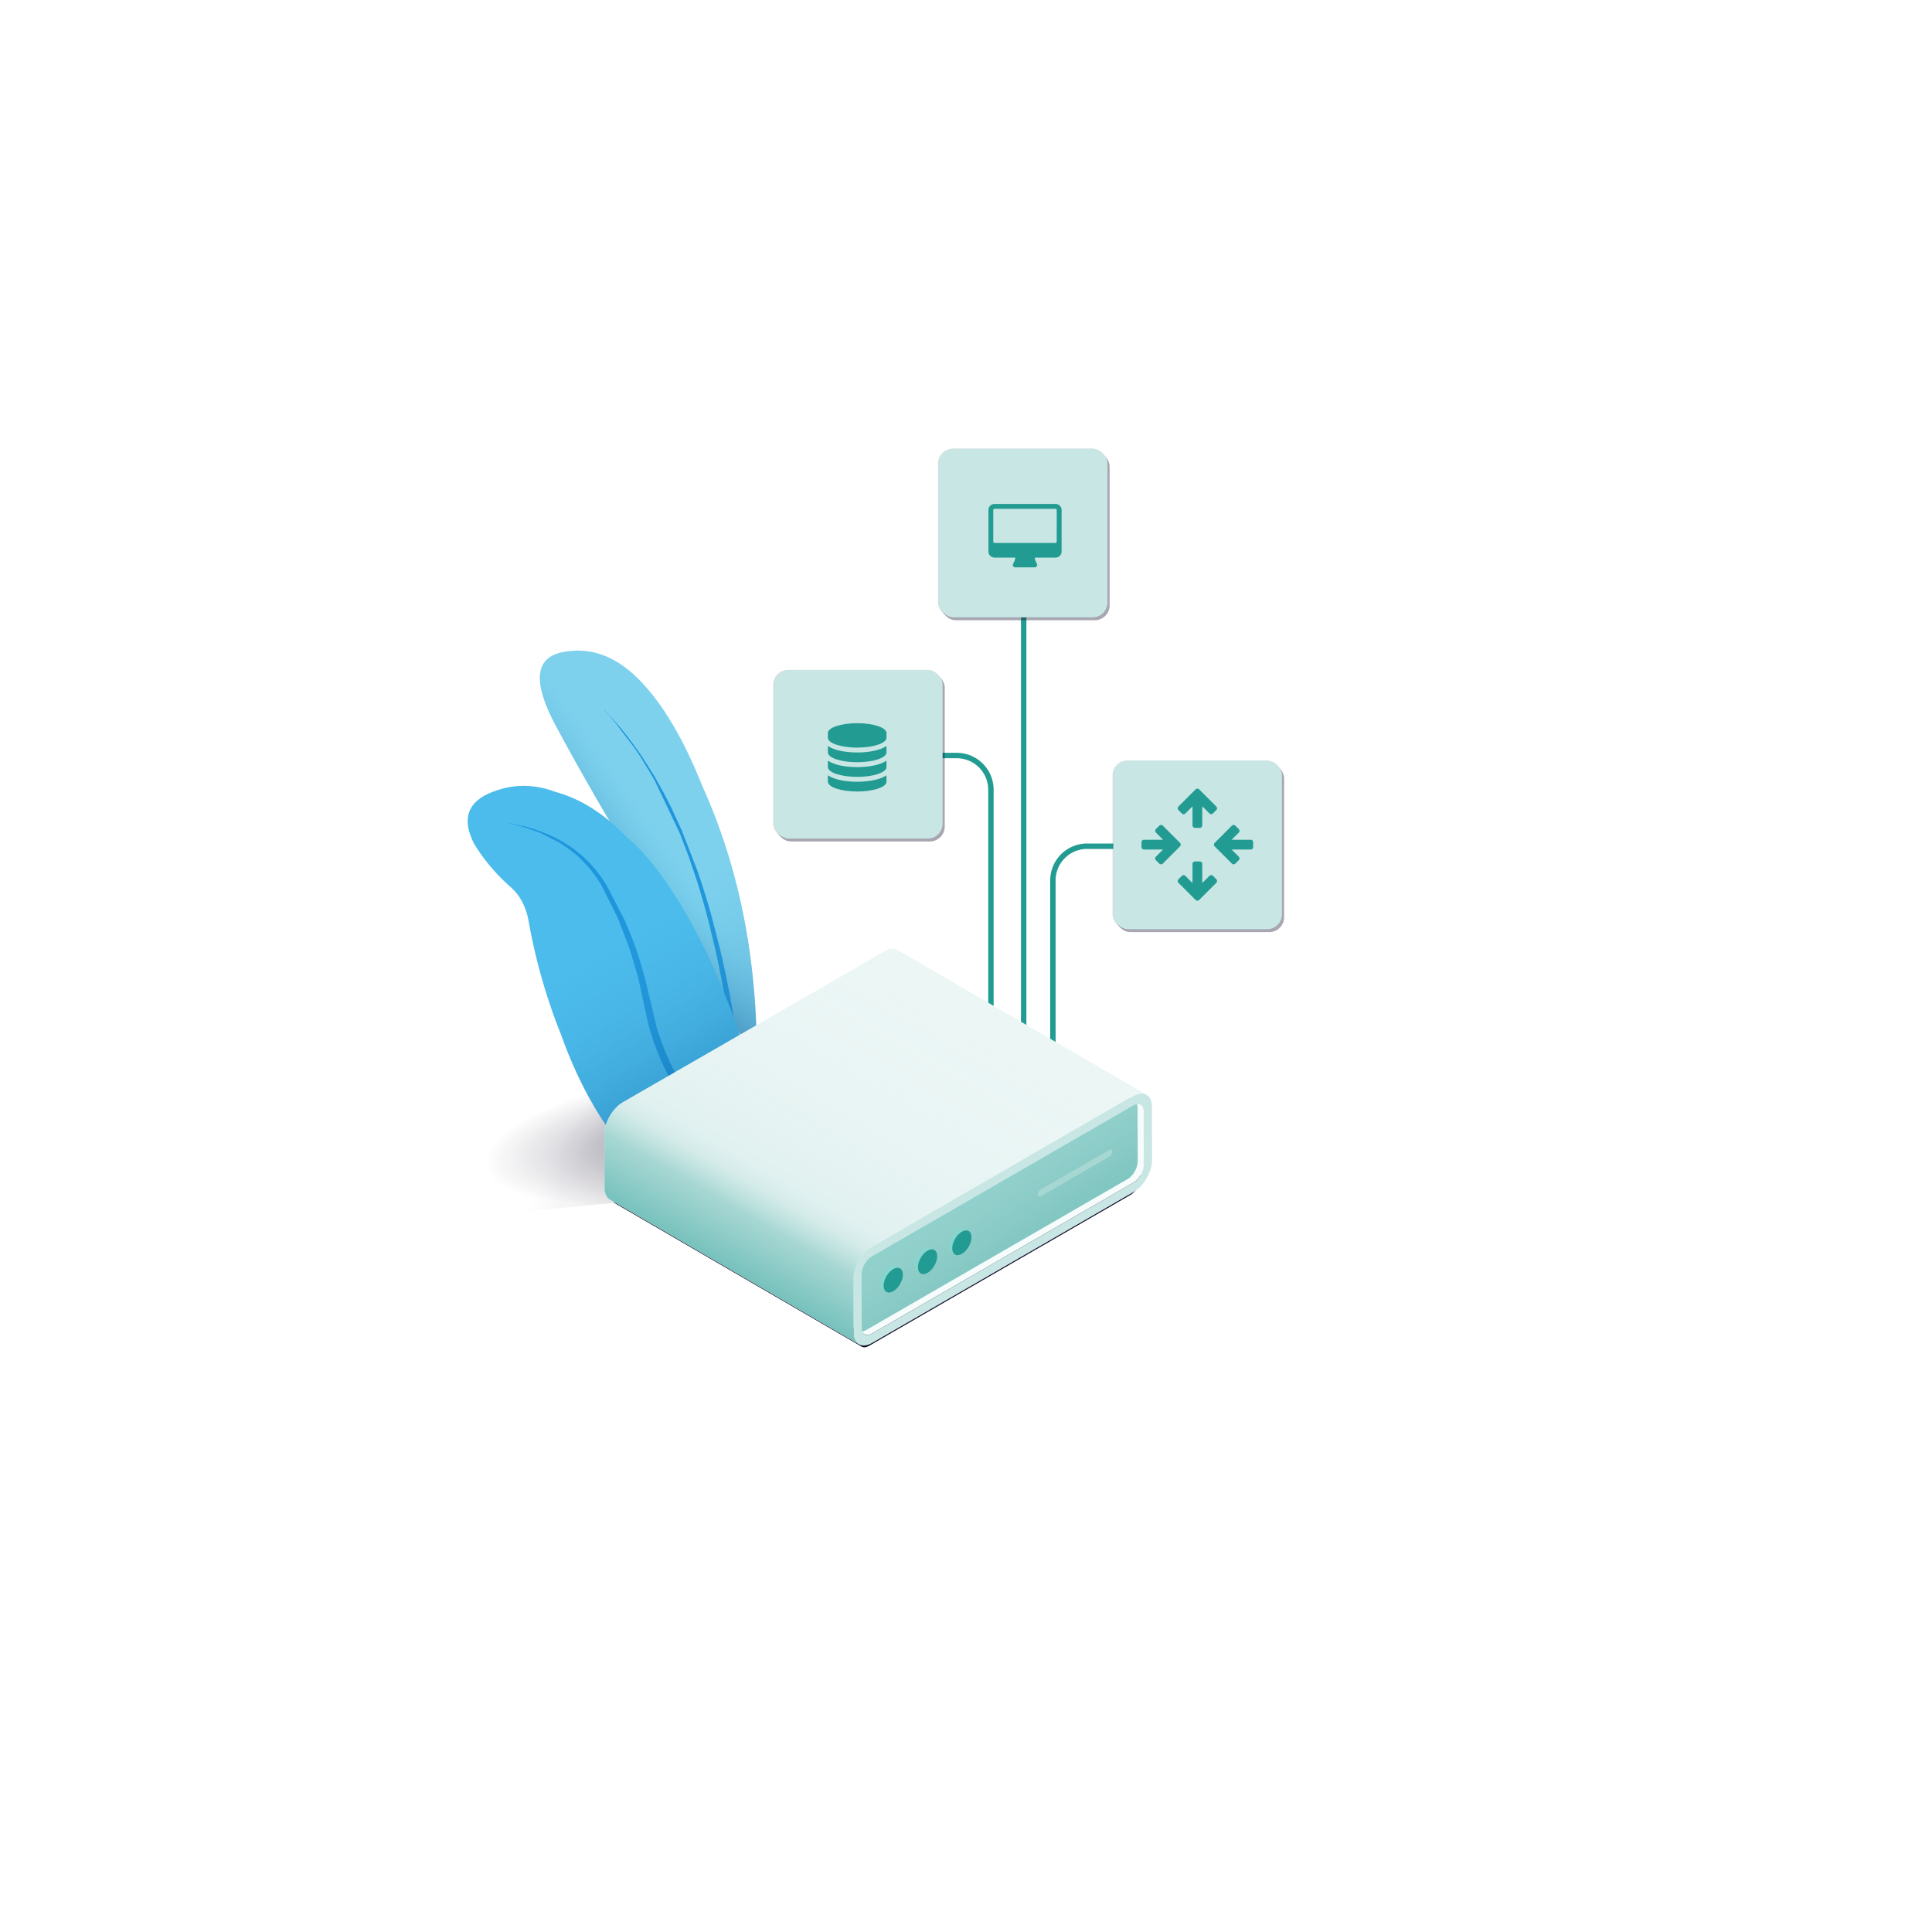 <svg id="ARTWORK" xmlns="http://www.w3.org/2000/svg" xmlns:xlink="http://www.w3.org/1999/xlink" viewBox="0 0 2500 2500"><defs><style>.cls-1{filter:url(#AI_DesenfoqueGaussiano_4);}.cls-10,.cls-11,.cls-2{fill:#0f0b26;}.cls-3{fill:#f6fbfb;}.cls-4{fill:#78c2bd;}.cls-5{fill:url(#Degradado_sin_nombre_4);}.cls-6{fill:#c8e6e4;}.cls-7{fill:#ebf6f5;}.cls-8{fill:url(#linear-gradient);}.cls-9{fill:#a7d7d3;}.cls-10{opacity:0.36;}.cls-11{opacity:0.16;}.cls-12{fill:#85d8d1;fill-opacity:0.7;}.cls-13{fill:#229b92;}.cls-14{fill:url(#radial-gradient);}.cls-15{fill:url(#linear-gradient-2);}.cls-16{fill:#7dd1ed;}.cls-17{fill:url(#linear-gradient-3);}.cls-18{fill:#1f96dc;}.cls-19{fill:#4bbcec;}.cls-20{fill:url(#linear-gradient-4);}.cls-21{fill:none;stroke:#229b92;stroke-miterlimit:10;stroke-width:7px;}</style><filter id="AI_DesenfoqueGaussiano_4" name="AI_DesenfoqueGaussiano_4"><feGaussianBlur stdDeviation="4"/></filter><linearGradient id="Degradado_sin_nombre_4" x1="16777.81" y1="497.89" x2="16922.39" y2="285.18" gradientTransform="matrix(-1, 0, 0, 1, 17336.92, 0)" gradientUnits="userSpaceOnUse"><stop offset="0" stop-color="#fff" stop-opacity="0"/><stop offset="0.12" stop-color="#fafefd" stop-opacity="0.02"/><stop offset="0.27" stop-color="#edf9f8" stop-opacity="0.1"/><stop offset="0.42" stop-color="#d7f2f0" stop-opacity="0.22"/><stop offset="0.58" stop-color="#b9e8e4" stop-opacity="0.38"/><stop offset="0.75" stop-color="#91dcd6" stop-opacity="0.6"/><stop offset="0.92" stop-color="#62ccc4" stop-opacity="0.86"/><stop offset="1" stop-color="#48c4ba"/></linearGradient><linearGradient id="linear-gradient" x1="16831.29" y1="58.08" x2="17063.82" y2="460.84" gradientTransform="matrix(-1, 0, 0, 1, 17336.92, 0)" gradientUnits="userSpaceOnUse"><stop offset="0" stop-color="#e4f3f2" stop-opacity="0"/><stop offset="0.11" stop-color="#e4f3f2" stop-opacity="0.01"/><stop offset="0.19" stop-color="#e4f3f2" stop-opacity="0.06"/><stop offset="0.28" stop-color="#e4f3f2" stop-opacity="0.13"/><stop offset="0.36" stop-color="#e4f3f2" stop-opacity="0.24"/><stop offset="0.44" stop-color="#e3f3f2" stop-opacity="0.37"/><stop offset="0.52" stop-color="#e3f2f1" stop-opacity="0.54"/><stop offset="0.59" stop-color="#e3f2f1" stop-opacity="0.73"/><stop offset="0.67" stop-color="#e2f2f1" stop-opacity="0.96"/><stop offset="0.68" stop-color="#e2f2f1"/><stop offset="0.73" stop-color="#def0ef"/><stop offset="0.77" stop-color="#d3ebe9"/><stop offset="0.81" stop-color="#bfe2df"/><stop offset="0.85" stop-color="#a7d7d3"/><stop offset="0.93" stop-color="#8eccc8"/><stop offset="1" stop-color="#78c2bd"/></linearGradient><radialGradient id="radial-gradient" cx="493.75" cy="310.1" r="305.43" gradientTransform="matrix(0.99, -0.15, 0.05, 0.32, -9.59, 284.74)" gradientUnits="userSpaceOnUse"><stop offset="0" stop-color="#0f0b26" stop-opacity="0.4"/><stop offset="0.18" stop-color="#0f0b26" stop-opacity="0.29"/><stop offset="0.82" stop-color="#0f0b26" stop-opacity="0"/></radialGradient><linearGradient id="linear-gradient-2" x1="649.44" y1="441.15" x2="335.82" y2="268.88" gradientUnits="userSpaceOnUse"><stop offset="0" stop-color="#0f0b26" stop-opacity="0.3"/><stop offset="0.02" stop-color="#0f0b26" stop-opacity="0.29"/><stop offset="0.91" stop-color="#0f0b26" stop-opacity="0"/></linearGradient><linearGradient id="linear-gradient-3" x1="886.99" y1="1091.03" x2="796.88" y2="1154.64" gradientUnits="userSpaceOnUse"><stop offset="0.15" stop-color="#5bc2ee" stop-opacity="0"/><stop offset="0.87" stop-color="#004986" stop-opacity="0.3"/></linearGradient><linearGradient id="linear-gradient-4" x1="788.4" y1="1131.07" x2="966.64" y2="1436.52" xlink:href="#linear-gradient-3"/><symbol id="shadow-elements" data-name="shadow-elements" viewBox="0 0 817.9 492.77"><rect class="cls-14" x="130.73" width="687.18" height="492.77"/><g class="cls-1"><path class="cls-15" d="M496.33,387.3,164.19,419s-159-27.14-96.3-115.41S392.38,50.12,515,108.43,580.22,359.61,496.33,387.3Z"/></g></symbol><symbol id="box-icons" data-name="box-icons" viewBox="0 0 286 286"><g class="cls-1"><rect class="cls-10" x="27.47" y="27.47" width="234.73" height="234.73" rx="20.75"/></g><g class="cls-1"><rect class="cls-11" x="23.47" y="23.47" width="234.73" height="234.73" rx="20.75"/></g><rect class="cls-6" x="24.47" y="23.47" width="234.73" height="234.73" rx="20.75"/></symbol><symbol id="button_server" data-name="button server" viewBox="0 0 29.85 34.91"><path class="cls-12" d="M17.43,1.71C14-.29,10.83-.48,8.57.84L3.63,3.71C5.9,2.39,9,2.58,12.5,4.58c6.88,4,12.44,13.59,12.41,21.5,0,3.93-1.39,6.69-3.63,8l4.93-2.87c2.24-1.3,3.63-4.06,3.64-8C29.87,15.31,24.31,5.68,17.43,1.71Z"/><ellipse class="cls-13" cx="12.46" cy="18.89" rx="10.17" ry="17.56" transform="translate(-7.8 8.82) rotate(-30.16)"/></symbol><symbol id="Server" data-name="Server" viewBox="0 0 820 582"><g class="cls-1"><path class="cls-2" d="M77.81,344.59,416.23,149.2c7.36-4.25,13.32-14.57,13.29-23l-.19-69.13c0-4.19-1.5-7.15-3.9-8.54l322.1,187.18c2.39,1.39,3.88,4.35,3.89,8.54l.19,69.13c0,8.45-5.93,18.77-13.28,23L399.9,531.77c-3.7,2.13-7,2.33-9.48.92L68.33,345.51C70.75,346.92,74.11,346.72,77.81,344.59Z"/></g><path class="cls-3" d="M81.81,328.59,420.23,133.2c7.36-4.25,13.32-14.57,13.29-23l-.19-69.13c0-4.19-1.5-7.15-3.9-8.54l322.1,187.18c2.39,1.39,3.88,4.35,3.89,8.54l.19,69.13c0,8.45-5.93,18.77-13.28,23L403.9,515.77c-3.7,2.13-7,2.33-9.48.92L72.33,329.51C74.75,330.92,78.11,330.72,81.81,328.59Z"/><path class="cls-4" d="M73.86,324.21,412.28,128.82c7.36-4.24,13.32-14.57,13.29-23l-.19-69.13c0-4.2-1.5-7.15-3.9-8.55L743.57,215.31c2.4,1.4,3.89,4.35,3.9,8.55l.19,69.13c0,8.44-5.93,18.77-13.28,23L396,511.39c-3.7,2.14-7.05,2.33-9.48.92L64.38,325.13C66.8,326.54,70.16,326.35,73.86,324.21Z"/><path class="cls-5" d="M73.86,324.21,412.28,128.82c7.36-4.24,13.32-14.57,13.29-23l-.19-69.13c0-4.2-1.5-7.15-3.9-8.55L743.57,215.31c2.4,1.4,3.89,4.35,3.9,8.55l.19,69.13c0,8.44-5.93,18.77-13.28,23L396,511.39c-3.7,2.14-7.05,2.33-9.48.92L64.38,325.13C66.8,326.54,70.16,326.35,73.86,324.21Z"/><path class="cls-6" d="M403.58,403.77c-13.23,7.64-23.93,26.17-23.89,41.39l.2,69.13c0,15.21,10.81,21.35,24.05,13.71L742.36,332.61c13.24-7.65,23.94-26.18,23.9-41.39l-.2-69.13c0-15.22-10.81-21.36-24-13.71ZM390.53,508.15l-.2-69.14c0-8.44,5.94-18.77,13.29-23L742,220.61c7.36-4.25,13.35-.82,13.38,7.62l.19,69.13c0,8.45-5.93,18.77-13.28,23L403.9,515.77c-7.35,4.24-13.35.82-13.37-7.62"/><path class="cls-7" d="M81.49,216.59,419.92,21.2c6.66-3.85,12.7-4.2,17.06-1.67L759.07,206.71c-4.36-2.53-10.4-2.18-17.06,1.67L403.58,403.77c-13.23,7.64-23.93,26.17-23.89,41.39l.2,69.13c0,7.56,2.69,12.88,7,15.38L64.79,342.49c-4.3-2.5-7-7.82-7-15.38L57.6,258C57.56,242.76,68.26,224.23,81.49,216.59Z"/><path class="cls-8" d="M81.49,216.59,419.92,21.2c6.66-3.85,12.7-4.2,17.06-1.67L759.07,206.71c-4.36-2.53-10.4-2.18-17.06,1.67L403.58,403.77c-13.23,7.64-23.93,26.17-23.89,41.39l.2,69.13c0,7.56,2.69,12.88,7,15.38L64.79,342.49c-4.3-2.5-7-7.82-7-15.38L57.6,258C57.56,242.76,68.26,224.23,81.49,216.59Z"/><g id="buttons"><use width="29.85" height="34.91" transform="matrix(-1, 0, 0, 1, 443.82, 427.82)" xlink:href="#button_server"/><use width="29.85" height="34.91" transform="matrix(-1, 0, 0, 1, 488.21, 403.96)" xlink:href="#button_server"/><use width="29.85" height="34.91" transform="matrix(-1, 0, 0, 1, 532.6, 379.45)" xlink:href="#button_server"/></g><path class="cls-9" d="M711.32,286.61l-89.58,51.71c-1.8,1-3.26-.06-3.26-2.47h0a7.81,7.81,0,0,1,3.26-6.23l89.58-51.72c1.81-1,3.27.06,3.27,2.47h0A7.83,7.83,0,0,1,711.32,286.61Z"/></symbol></defs><use width="817.9" height="492.77" transform="translate(381.23 1161.26)" xlink:href="#shadow-elements"/><g id="Plant_3" data-name="Plant 3"><path class="cls-16" d="M826.36,878.8q45.63,45.84,82.55,138.56Q983.81,1183,979,1390.75l-10.56-35.06L828.17,1127.86Q769.69,1033,719.69,940.14q-45.84-85,7.66-96.18Q780.77,833,826.36,878.8Z"/><path class="cls-17" d="M826.36,878.8q45.63,45.84,82.55,138.56Q983.81,1183,979,1390.75l-10.56-35.06L828.17,1127.86Q769.69,1033,719.69,940.14q-45.84-85,7.66-96.18Q780.77,833,826.36,878.8Z"/><path class="cls-18" d="M786.52,924.05l-4.86-5.26.16-.14,14.84,15.92q8.61,9.82,15.9,19.35l9.26,12.34q5.31,7.22,9.74,14l15.16,24,11,19.54,8.93,17.34q.87,1.59,2.45,4.89l13.57,29.62,19.65,50.72,3.83,11.24q7,20.84,13.9,45.36l11.5,44.4q5.28,22.38,9.23,41.93,3.53,17.45,7.08,37.85l7.75,51.46,3.28,27.08-6.56.81-6.46-46.28q-2.61-17.28-5-32-3-18.26-6.64-37.65-4.58-23.7-8.64-41.86l-7.92-33.08q-.2-.71-2.93-11.29-6.22-23.58-13.17-45.27l-10.37-30.75-11.74-30.59-32.43-68q-2.32-4.15-2.46-4.32L830,981.27q-3.13-5-9.43-14.11l-24.46-32.08-6-7-2.47-2.83A5.83,5.83,0,0,1,786.52,924.05Z"/><path class="cls-19" d="M645.32,1022q35.88-11.52,74.06,2.94,49.39,13.59,92.3,59.21c91,73.65,205.13,351.32,168.32,464.57L952.16,1588q-156.54-54.29-226.44-249.9a741.94,741.94,0,0,1-41.62-145.71q-5-28.39-23.58-44.73a245.43,245.43,0,0,1-46.59-55.05Q586.48,1039.86,645.32,1022Z"/><path class="cls-18" d="M738.52,1100.5q-3.79-3-7.28-5.29c-2.46-1.68-4.89-3.26-7.27-4.73l-21.05-10.92q-7.12-3.15-12.55-5t-10.92-3.65q-5-1.59-8.94-2.55l-12.27-2.94.11-.25,21.48,4.46q4.93,1.29,11.11,3.23,5.63,1.8,12.89,4.61c2.49,1,4.81,1.94,7,2.93,1.53.7,4,1.83,7.27,3.38a169.47,169.47,0,0,1,15.07,8.55q3.66,2.24,7.65,5.15,3.08,2.18,7.63,5.86A160.11,160.11,0,0,1,763.29,1117q3.9,4.21,7,7.94l6.24,8,.36.58q3.21,4.47,6.17,9.17l2.56,4.21.13.16.07.19,21.33,41.17q.89,1.8,2.43,5.4a452.65,452.65,0,0,1,17,44.85q1.25,3.71,3.59,11.54l5.16,18.81,14.4,60.39q3.66,11.73,6.94,20.56,3.71,9.95,7.8,19.24l4.21,9c1.42,3.06,2.85,5.94,4.29,8.67l8.26,15.18,10.29,16.62,7.82,11.31.27.33.22.41,2.37,3.15.07.19.11.1,0-.06,25.69,32.9-5.15,4.25-26-30.46-13.64-18.42q-5-7.21-9.43-14.68a319.22,319.22,0,0,1-18.06-34.67,314.66,314.66,0,0,1-15-41.06l-1.53-5.44-.25-.69-8.55-39.13q-1.71-9-5.13-22.93L815,1228.37l-15.22-39.77-21.44-43q-3.13-5.2-5.77-9a165.68,165.68,0,0,0-12.73-16.35L753,1113q-3.69-3.65-7.13-6.62Q742.05,1103.14,738.52,1100.5Z"/><path id="Dark_gradient" data-name="Dark gradient" class="cls-20" d="M613.93,1092.58q-27.45-52.72,31.39-70.63,35.88-11.52,74.06,2.94,36.43,10,69.33,37.49-36.32-61.56-69-122.24-45.84-85,7.66-96.18,53.42-11,99,34.84t82.55,138.56Q983.81,1183,979,1390.75l-10.56-35.06-12.63-20.51c27.39,82.07,40.4,163.69,24.21,213.49L952.16,1588q-156.54-54.29-226.44-249.9a741.94,741.94,0,0,1-41.62-145.71q-5-28.39-23.58-44.73A245.43,245.43,0,0,1,613.93,1092.58Z"/></g><g id="icon-datawarehouse"><path class="cls-21" d="M1181.71,977.65H1238a44.25,44.25,0,0,1,44.25,44.25v380.24"/><use width="286" height="286" transform="translate(978.65 845.01) scale(0.93)" xlink:href="#box-icons"/><path class="cls-13" d="M1147.08,948.45v6.31c0,7-17,12.63-37.88,12.63s-37.89-5.67-37.89-12.63v-6.31c0-7,17-12.63,37.89-12.63S1147.08,941.49,1147.08,948.45Zm0,16.87v8.38c0,7-17,12.63-37.88,12.63s-37.89-5.67-37.89-12.63v-8.38c8.14,5.72,23,8.38,37.89,8.38S1138.94,971,1147.08,965.32Zm0,18.94v8.39c0,7-17,12.63-37.88,12.63s-37.89-5.68-37.89-12.63v-8.39c8.14,5.73,23,8.39,37.89,8.39S1138.94,990,1147.08,984.26Zm0,18.94v8.39c0,6.95-17,12.63-37.88,12.63s-37.89-5.68-37.89-12.63v-8.39c8.14,5.73,23,8.39,37.89,8.39S1138.94,1008.93,1147.08,1003.2Z"/></g><g id="icon-devices"><path class="cls-21" d="M1463,1095H1406.7a44.26,44.26,0,0,0-44.25,44.26v380.24"/><use width="286" height="286" transform="translate(1417.79 962.31) scale(0.93)" xlink:href="#box-icons"/><path class="cls-13" d="M1621.61,1089.79v6.32a3.17,3.17,0,0,1-3.16,3.15H1593.7l9.32,9.33a3.24,3.24,0,0,1,0,4.44l-4.49,4.49a3.24,3.24,0,0,1-4.44,0l-17.86-17.86-4.49-4.49a3.24,3.24,0,0,1,0-4.44l22.35-22.35a3.24,3.24,0,0,1,4.44,0l4.49,4.49a3.13,3.13,0,0,1,0,4.45l-9.32,9.32h24.75A3.18,3.18,0,0,1,1621.61,1089.79Zm-94.63.94-4.48-4.49-17.85-17.86a3.2,3.2,0,0,0-2.23-.88,3.13,3.13,0,0,0-2.22.88l-4.49,4.49a3.23,3.23,0,0,0,0,4.45l9.32,9.32h-24.76a3.18,3.18,0,0,0-3.16,3.15v6.32a3.17,3.17,0,0,0,3.16,3.15H1505l-9.32,9.33a3.11,3.11,0,0,0,0,4.44l4.49,4.49a3.13,3.13,0,0,0,2.22.88,3.2,3.2,0,0,0,2.23-.88l17.85-17.86,4.48-4.49a3.21,3.21,0,0,0,0-4.44Zm47-47-17.86-17.85-4.49-4.48a3.19,3.19,0,0,0-4.44,0l-4.49,4.48-17.86,17.85a3.19,3.19,0,0,0-.88,2.23,3.13,3.13,0,0,0,.88,2.22l4.49,4.48a3.1,3.1,0,0,0,4.45,0l9.32-9.31v24.76a3.17,3.17,0,0,0,3.15,3.15h6.32a3.16,3.16,0,0,0,3.15-3.15V1043.3l9.33,9.31a3.19,3.19,0,0,0,4.44,0l4.49-4.48a3.09,3.09,0,0,0,.88-2.22A3.14,3.14,0,0,0,1573.93,1043.68Zm0,94.09-4.49-4.48a3.09,3.09,0,0,0-4.44,0l-9.33,9.31v-24.76a3.17,3.17,0,0,0-3.15-3.15h-6.32a3.18,3.18,0,0,0-3.15,3.15v24.76l-9.32-9.31a3.23,3.23,0,0,0-4.45,0l-4.49,4.48a3.24,3.24,0,0,0,0,4.44l17.86,17.86,4.49,4.49a3.21,3.21,0,0,0,4.44,0l22.35-22.35a3.24,3.24,0,0,0,0-4.44Z"/></g><g id="icon-computer"><line class="cls-21" x1="1324.64" y1="1366.39" x2="1324.64" y2="767.38"/><use width="286" height="286" transform="translate(1191.99 558.77) scale(0.93)" xlink:href="#box-icons"/><path class="cls-13" d="M1373.7,713.64a7.91,7.91,0,0,1-7.89,7.89H1339c0,4.2,3.16,7.75,3.16,9.47a3.18,3.18,0,0,1-3.16,3.16h-25.26a3.18,3.18,0,0,1-3.15-3.16c0-1.82,3.15-5.17,3.15-9.47h-26.83a7.91,7.91,0,0,1-7.89-7.89V660a7.91,7.91,0,0,1,7.89-7.9h78.93a7.91,7.91,0,0,1,7.89,7.9ZM1367.38,660a1.62,1.62,0,0,0-1.57-1.59h-78.93a1.63,1.63,0,0,0-1.58,1.59v41a1.62,1.62,0,0,0,1.58,1.58h78.93a1.62,1.62,0,0,0,1.57-1.58Z"/></g><use width="820" height="582" transform="translate(724.51 1209.83)" xlink:href="#Server"/></svg>